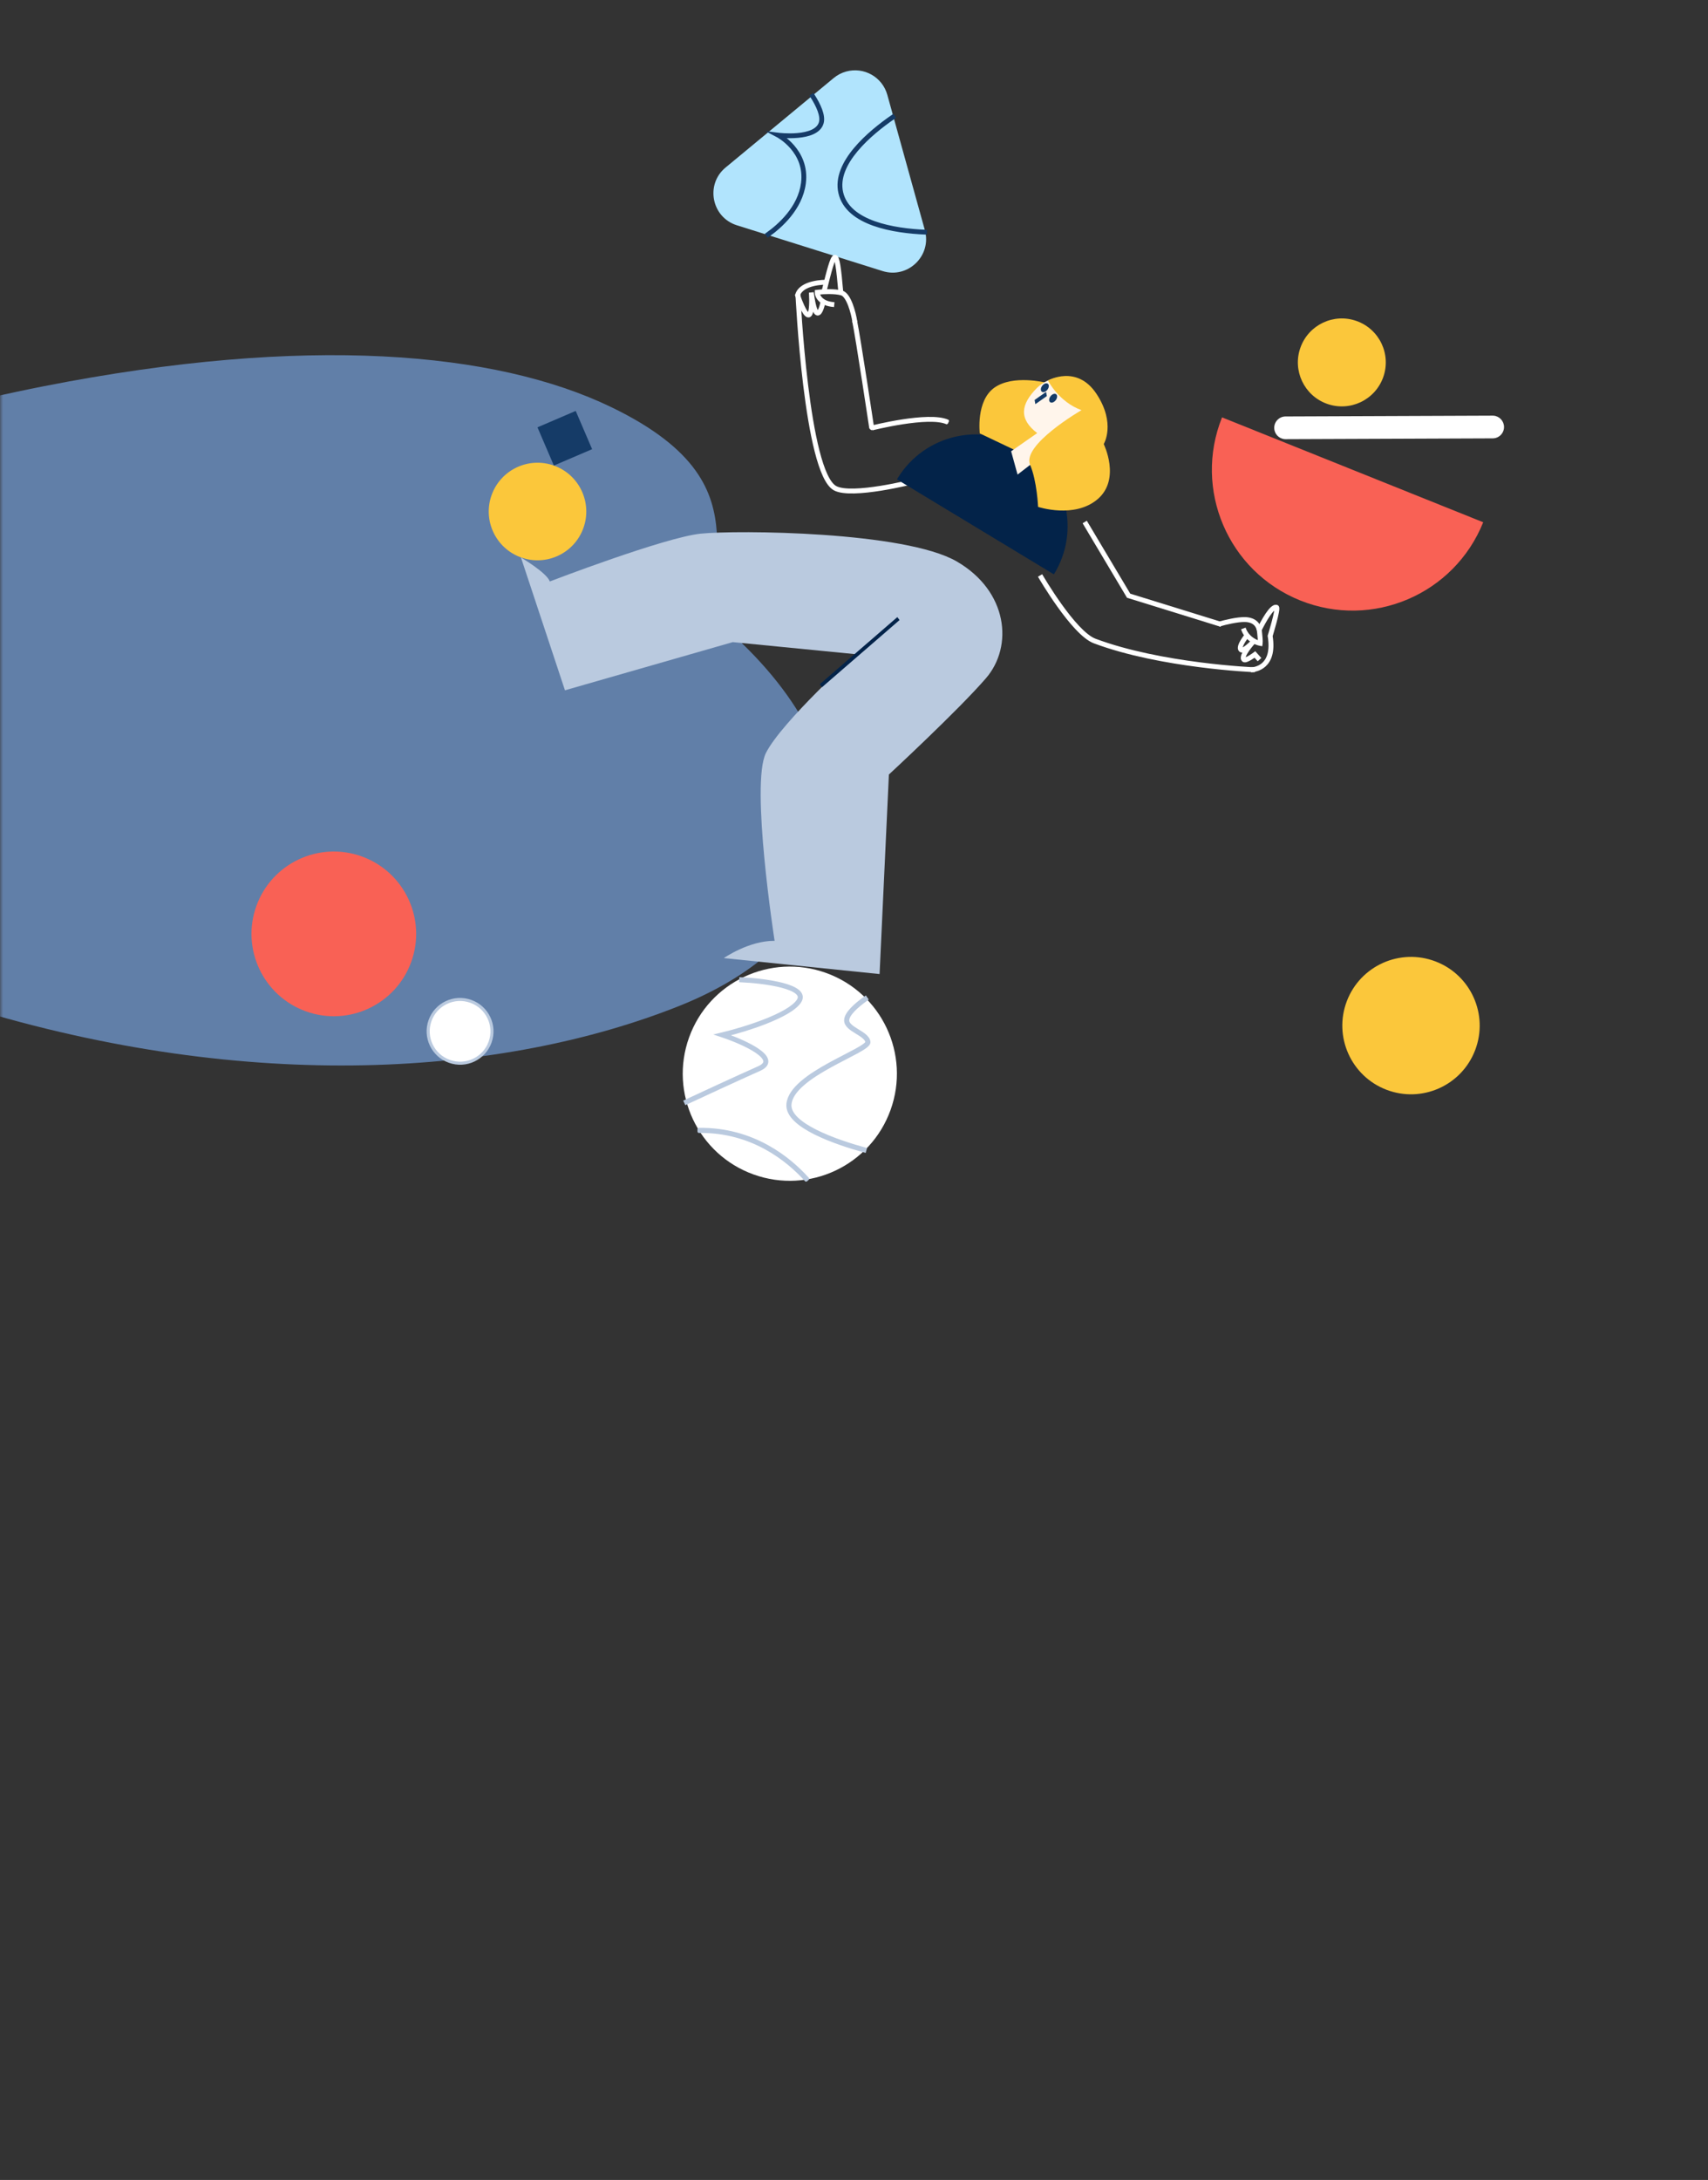 <svg width="279" height="356" viewBox="0 0 279 356" fill="none" xmlns="http://www.w3.org/2000/svg">
<rect x="0" y="0" width="279" height="356" fill="#333333" stroke="none"/>
<mask id="mask0_4977_13931" style="mask-type:alpha" maskUnits="userSpaceOnUse" x="0" y="0" width="279" height="356">
<rect width="279" height="356" rx="16" fill="#BACADF"/>
</mask>
<g mask="url(#mask0_4977_13931)">
<path d="M99.828 66.477C128.096 80.121 110.456 94.645 121.246 105.092C143.974 127.093 140.388 152.578 110.871 164.308C82.397 175.627 41.032 178.682 -5.245 164.463C-49.67 150.813 -64.216 128.4 -62.922 110.72C-61.309 88.66 -40.673 72.474 7.21 63.062C50.028 54.647 80.958 57.37 99.828 66.477Z" fill="#617FA8"/>
</g>
<path d="M123.098 191.797C114.009 188.528 109.291 178.51 112.56 169.421C115.829 160.333 125.847 155.615 134.936 158.884C144.024 162.153 148.742 172.171 145.473 181.259C142.205 190.348 132.187 195.066 123.098 191.797Z" fill="white"/>
<path fill-rule="evenodd" clip-rule="evenodd" d="M138.434 165.69C138.257 165.997 138.145 166.305 138.138 166.605C138.125 167.044 138.363 167.406 138.685 167.711C139.008 168.016 139.439 168.288 139.861 168.549C139.894 168.569 139.926 168.589 139.959 168.609C140.353 168.852 140.734 169.086 141.035 169.338C141.363 169.612 141.566 169.882 141.605 170.172C141.608 170.195 141.601 170.248 141.529 170.342C141.46 170.432 141.346 170.538 141.187 170.66C140.869 170.903 140.397 171.185 139.815 171.504C139.289 171.792 138.68 172.107 138.02 172.448C137.95 172.484 137.879 172.521 137.808 172.558C137.068 172.941 136.272 173.354 135.471 173.795C133.871 174.676 132.242 175.67 130.985 176.753C129.733 177.831 128.82 179.024 128.708 180.307L128.708 180.307C128.627 181.244 129.111 182.111 129.911 182.89C130.711 183.671 131.849 184.387 133.132 185.03C135.7 186.315 138.888 187.325 141.232 187.973L141.32 187.653C138.983 187.007 135.82 186.004 133.281 184.733C132.011 184.097 130.908 183.399 130.142 182.653C129.376 181.905 128.97 181.131 129.039 180.336C129.139 179.187 129.966 178.069 131.202 177.004C132.432 175.945 134.036 174.964 135.631 174.086C136.428 173.647 137.22 173.235 137.96 172.853C138.032 172.816 138.103 172.779 138.173 172.743C138.832 172.402 139.445 172.085 139.974 171.795C140.559 171.475 141.049 171.183 141.388 170.924C141.558 170.795 141.697 170.668 141.793 170.544C141.886 170.423 141.955 170.28 141.934 170.127C141.878 169.712 141.595 169.373 141.248 169.083C140.927 168.815 140.526 168.568 140.137 168.329C140.103 168.308 140.069 168.287 140.036 168.266C139.609 168.003 139.207 167.747 138.914 167.47C138.621 167.192 138.461 166.917 138.47 166.615L138.47 166.613C138.476 166.389 138.56 166.135 138.722 165.857C138.882 165.579 139.114 165.286 139.4 164.984C139.972 164.381 140.747 163.758 141.565 163.176L141.372 162.905C140.547 163.493 139.752 164.13 139.159 164.756C138.862 165.069 138.612 165.383 138.434 165.69Z" fill="#BACADF" stroke="#BACADF" stroke-width="0.5" stroke-miterlimit="10"/>
<path fill-rule="evenodd" clip-rule="evenodd" d="M127.748 161.067C125.668 160.517 122.906 160.242 120.994 160.159L121.008 159.839C122.93 159.923 125.718 160.199 127.83 160.757C128.881 161.035 129.788 161.389 130.333 161.84C130.607 162.068 130.803 162.331 130.866 162.634C130.93 162.942 130.852 163.262 130.634 163.588C130.213 164.219 129.424 164.826 128.445 165.392C127.462 165.961 126.269 166.499 125.021 166.987C122.765 167.868 120.315 168.589 118.569 169.029C120.257 169.623 122.368 170.516 123.754 171.458C124.137 171.719 124.47 171.988 124.724 172.258C124.977 172.527 125.161 172.808 125.23 173.095C125.301 173.391 125.248 173.683 125.049 173.951C124.855 174.212 124.528 174.444 124.066 174.649C120.467 176.249 114.569 178.981 112.069 180.148L111.933 179.858C114.433 178.691 120.335 175.958 123.936 174.357C124.374 174.162 124.644 173.959 124.792 173.76C124.935 173.568 124.968 173.374 124.919 173.17C124.868 172.959 124.725 172.726 124.491 172.477C124.258 172.23 123.946 171.976 123.574 171.723C122.08 170.706 119.697 169.737 117.95 169.155L117.418 168.978L117.964 168.847C119.708 168.431 122.426 167.657 124.905 166.689C126.145 166.205 127.321 165.673 128.285 165.115C129.253 164.555 129.989 163.979 130.368 163.41C130.551 163.137 130.595 162.903 130.553 162.699C130.51 162.492 130.371 162.287 130.129 162.087C129.641 161.683 128.792 161.343 127.748 161.067Z" fill="#BACADF" stroke="#BACADF" stroke-width="0.5"/>
<path fill-rule="evenodd" clip-rule="evenodd" d="M114.184 184.767C122.949 184.645 128.79 189.512 131.673 192.718L131.92 192.496C129.005 189.255 123.079 184.311 114.179 184.435L114.184 184.767Z" fill="#BACADF" stroke="#BACADF" stroke-width="0.5" stroke-linejoin="round"/>
<path d="M136.191 12.736L118.521 27.358C115.18 30.12 116.23 35.49 120.369 36.79L144.166 44.265C148.304 45.566 152.231 41.762 151.075 37.585L144.941 15.484C144.13 12.575 141.114 10.874 138.205 11.685C137.468 11.891 136.781 12.248 136.191 12.736Z" fill="#B1E4FD"/>
<path fill-rule="evenodd" clip-rule="evenodd" d="M130.584 48.05C130.584 48.05 130.584 48.05 130.335 48.062C130.086 48.073 130.086 48.074 130.087 48.074L130.091 48.157C130.093 48.213 130.097 48.295 130.103 48.402C130.114 48.616 130.131 48.93 130.155 49.33C130.201 50.131 130.273 51.277 130.374 52.661C130.576 55.428 130.894 59.146 131.359 62.947C131.824 66.745 132.436 70.633 133.228 73.738C133.624 75.29 134.067 76.655 134.562 77.718C135.053 78.77 135.615 79.571 136.275 79.936C136.651 80.145 137.141 80.275 137.692 80.35C138.246 80.425 138.878 80.447 139.553 80.431C140.901 80.4 142.437 80.215 143.88 79.985C145.325 79.754 146.684 79.476 147.681 79.256C148.18 79.147 148.588 79.051 148.872 78.983C149.015 78.949 149.126 78.921 149.201 78.903C149.239 78.893 149.268 78.886 149.287 78.881L149.31 78.876L149.315 78.874L149.317 78.874L149.317 78.874C149.317 78.874 149.317 78.874 149.256 78.632C149.194 78.391 149.194 78.391 149.194 78.391L149.194 78.391L149.193 78.391L149.166 78.398C149.147 78.403 149.119 78.41 149.081 78.419C149.007 78.438 148.897 78.465 148.756 78.498C148.475 78.566 148.069 78.661 147.574 78.77C146.582 78.989 145.234 79.264 143.802 79.493C142.368 79.722 140.858 79.902 139.541 79.933C138.883 79.949 138.278 79.927 137.759 79.856C137.237 79.785 136.816 79.667 136.516 79.5L136.516 79.5C136.002 79.216 135.496 78.541 135.014 77.507C134.537 76.484 134.103 75.153 133.711 73.615C132.927 70.541 132.317 66.677 131.853 62.886C131.39 59.097 131.072 55.387 130.871 52.625C130.77 51.244 130.698 50.1 130.652 49.301C130.629 48.902 130.612 48.589 130.6 48.376C130.595 48.269 130.591 48.188 130.588 48.133L130.584 48.051L130.584 48.05Z" fill="white" stroke="white" stroke-width="0.3" stroke-linejoin="bevel"/>
<path fill-rule="evenodd" clip-rule="evenodd" d="M142.144 69.934C142.144 69.934 142.144 69.934 142.39 69.897C142.451 70.139 142.451 70.139 142.451 70.139L142.458 70.137L142.477 70.132C142.495 70.128 142.521 70.121 142.555 70.113C142.624 70.096 142.725 70.071 142.855 70.04C143.116 69.978 143.492 69.891 143.952 69.791C144.873 69.59 146.132 69.338 147.485 69.13C148.839 68.921 150.281 68.757 151.569 68.733C152.868 68.708 153.973 68.826 154.677 69.153L154.887 68.701C154.073 68.323 152.869 68.21 151.56 68.235C150.24 68.26 148.774 68.427 147.409 68.637C146.043 68.848 144.774 69.102 143.846 69.304C143.382 69.405 143.003 69.493 142.74 69.555C142.687 69.568 142.639 69.58 142.596 69.59C142.581 69.492 142.562 69.369 142.54 69.222C142.479 68.814 142.39 68.229 142.282 67.517C142.066 66.094 141.772 64.168 141.46 62.155C140.836 58.134 140.138 53.754 139.847 52.361L139.359 52.464C139.647 53.84 140.343 58.202 140.968 62.231C141.28 64.243 141.574 66.169 141.79 67.592C141.898 68.303 141.986 68.889 142.048 69.297C142.078 69.501 142.102 69.66 142.119 69.768L142.144 69.933L142.144 69.934ZM142.39 69.897L142.451 70.139L142.144 69.934L142.39 69.897Z" fill="white"/>
<path d="M142.39 69.897C142.144 69.934 142.144 69.934 142.144 69.934L142.144 69.933L142.119 69.768C142.102 69.66 142.078 69.501 142.048 69.297C141.986 68.889 141.898 68.303 141.79 67.592C141.574 66.169 141.28 64.243 140.968 62.231C140.343 58.202 139.647 53.84 139.359 52.464L139.847 52.361C140.138 53.754 140.836 58.134 141.46 62.155C141.772 64.168 142.066 66.094 142.282 67.517C142.39 68.229 142.479 68.814 142.54 69.222C142.562 69.369 142.581 69.492 142.596 69.59C142.639 69.58 142.687 69.568 142.74 69.555C143.003 69.493 143.382 69.405 143.846 69.304C144.774 69.102 146.043 68.848 147.409 68.637C148.774 68.427 150.24 68.26 151.56 68.235C152.869 68.21 154.073 68.323 154.887 68.701L154.677 69.153C153.973 68.826 152.868 68.708 151.569 68.733C150.281 68.757 148.839 68.921 147.485 69.13C146.132 69.338 144.873 69.59 143.952 69.791C143.492 69.891 143.116 69.978 142.855 70.04C142.725 70.071 142.624 70.096 142.555 70.113C142.521 70.121 142.495 70.128 142.477 70.132L142.458 70.137L142.451 70.139M142.39 69.897C142.451 70.139 142.451 70.139 142.451 70.139M142.39 69.897L142.451 70.139M142.39 69.897L142.144 69.934L142.451 70.139" stroke="white" stroke-width="0.3" stroke-linejoin="bevel"/>
<path d="M85.106 91.029C80.967 89.54 78.818 84.977 80.307 80.837C81.796 76.698 86.359 74.549 90.498 76.037C94.638 77.526 96.787 82.089 95.298 86.229C93.809 90.369 89.246 92.518 85.106 91.029Z" fill="#FBC73B"/>
<path d="M73.412 173.325C76.117 174.292 79.094 172.883 80.061 170.178C81.029 167.474 79.619 164.497 76.914 163.529L76.894 163.522C74.19 162.555 71.213 163.964 70.245 166.669C69.278 169.373 70.688 172.35 73.392 173.318L73.412 173.325Z" fill="white"/>
<path d="M76.83 163.762L76.811 163.755C74.236 162.835 71.401 164.175 70.48 166.75C69.559 169.325 70.9 172.161 73.476 173.082L73.495 173.089C76.07 174.009 78.904 172.668 79.825 170.093C80.745 167.519 79.404 164.683 76.83 163.762ZM76.998 163.294C79.832 164.308 81.309 167.427 80.295 170.261C79.281 173.095 76.162 174.572 73.328 173.558L73.308 173.551C70.473 172.538 68.996 169.419 70.008 166.584C71.021 163.75 74.141 162.273 76.977 163.286L76.998 163.294Z" fill="#BACADF"/>
<path d="M226.479 177.964C220.692 175.751 217.795 169.266 220.008 163.479C222.221 157.692 228.706 154.795 234.493 157.008C240.28 159.221 243.177 165.706 240.964 171.493C238.751 177.28 232.266 180.177 226.479 177.964Z" fill="#FBC73B"/>
<path d="M49.978 165.162C42.989 162.649 39.362 154.946 41.875 147.957C44.389 140.968 52.092 137.34 59.081 139.854C66.069 142.368 69.697 150.071 67.184 157.059C64.67 164.048 56.967 167.676 49.978 165.162Z" fill="#F96155"/>
<path d="M216.755 65.941C213.024 64.599 211.087 60.486 212.429 56.754C213.771 53.023 217.884 51.086 221.616 52.428C225.347 53.77 227.284 57.883 225.942 61.615C224.6 65.346 220.487 67.283 216.755 65.941Z" fill="#FBC73B"/>
<path fill-rule="evenodd" clip-rule="evenodd" d="M134.058 17.944C133.772 17.16 133.314 16.323 132.797 15.515L132.555 15.67C133.067 16.469 133.512 17.286 133.789 18.043C134.066 18.802 134.166 19.48 134.015 20.013C133.829 20.662 133.329 21.114 132.654 21.425C131.977 21.736 131.141 21.898 130.318 21.974C129.497 22.049 128.7 22.038 128.107 22.008C127.811 21.992 127.566 21.973 127.395 21.956C127.31 21.948 127.244 21.941 127.199 21.936C127.176 21.934 127.159 21.932 127.147 21.93L127.135 21.929L127.131 21.928L127.131 21.928L127.131 21.928C127.131 21.928 127.131 21.928 127.13 21.93L127.131 21.928L126.346 21.828L127.045 22.197L127.045 22.197L127.045 22.197L127.046 22.198L127.048 22.199C127.05 22.2 127.053 22.201 127.057 22.204C127.066 22.208 127.079 22.215 127.096 22.225C127.129 22.244 127.179 22.273 127.243 22.312C127.371 22.391 127.553 22.509 127.77 22.667C128.205 22.984 128.777 23.461 129.327 24.101C130.427 25.381 131.437 27.307 131.095 29.915L131.095 29.915C130.571 33.929 127.289 36.826 125.287 38.239L125.452 38.473C127.466 37.053 130.839 34.093 131.38 29.953C131.734 27.242 130.682 25.237 129.545 23.914C128.977 23.253 128.387 22.762 127.939 22.435C127.856 22.375 127.778 22.32 127.705 22.27C127.821 22.279 127.951 22.287 128.092 22.294C128.694 22.325 129.506 22.337 130.344 22.26C131.182 22.183 132.055 22.016 132.774 21.685C133.494 21.354 134.074 20.85 134.291 20.091L134.291 20.091C134.467 19.472 134.343 18.724 134.058 17.944Z" fill="#153B67" stroke="#153B67" stroke-width="0.5" stroke-miterlimit="10"/>
<path fill-rule="evenodd" clip-rule="evenodd" d="M139.896 24.532C141.69 22.382 144.101 20.499 146.021 19.179L145.859 18.943C143.93 20.269 141.494 22.169 139.675 24.348C137.861 26.522 136.635 29.005 137.196 31.486C137.783 34.087 140.03 35.672 142.725 36.634C145.424 37.596 148.612 37.948 151.156 38.058L151.169 37.771C148.635 37.662 145.48 37.312 142.821 36.364C140.158 35.414 138.03 33.879 137.476 31.423L137.476 31.423C136.945 29.076 138.098 26.686 139.896 24.532Z" fill="#153B67" stroke="#153B67" stroke-width="0.5" stroke-miterlimit="10"/>
<path d="M199.619 68.159C194.89 79.939 200.605 93.324 212.385 98.055C224.166 102.784 237.551 97.069 242.281 85.287L199.619 68.159Z" fill="#F96155"/>
<path d="M172.152 93.797C176.503 86.757 174.323 77.524 167.284 73.175C160.246 68.826 151.011 71.004 146.662 78.043C146.612 78.125 146.563 78.206 146.514 78.289L172.152 93.797Z" fill="#032349"/>
<path d="M170.772 62.479C170.772 62.479 165.507 61.147 162.447 63.296C159.387 65.445 160.046 70.776 160.046 70.776L171.077 76.023L170.772 62.479Z" fill="#FBC73B"/>
<path d="M166.217 77.502L173.675 71.751C173.675 71.751 176.777 73.064 178.083 71.269C179.389 69.473 177.238 68.404 177.238 68.404C177.238 68.404 178.824 65.706 176.957 63.122C175.09 60.538 171.169 61.553 169.381 63.357C166.739 66.022 166.378 68.401 169.427 70.726L165.166 73.694" fill="#FFF5EB"/>
<path fill-rule="evenodd" clip-rule="evenodd" d="M169.124 66L171 64.683L170.876 64L169 65.317L169.124 66Z" fill="#153B67"/>
<path d="M168.269 75.919C166.863 72.641 176.661 66.98 176.661 66.98C172.946 65.644 171.183 62.136 171.183 62.136C171.183 62.136 175.902 59.461 179.111 64.321C182.321 69.18 180.294 72.522 180.294 72.522C180.294 72.522 183.106 78.228 179.324 81.493C175.541 84.759 169.57 82.779 169.57 82.779C169.57 82.779 169.386 78.523 168.269 75.919Z" fill="#FBC73B"/>
<path d="M170.178 63.962C169.944 63.782 169.976 63.348 170.249 62.992C170.522 62.636 170.933 62.492 171.167 62.671C171.401 62.851 171.369 63.285 171.096 63.641C170.823 63.998 170.412 64.141 170.178 63.962Z" fill="#153B67"/>
<path d="M171.534 65.675C171.3 65.496 171.332 65.062 171.606 64.705C171.879 64.349 172.29 64.206 172.523 64.385C172.757 64.564 172.726 64.998 172.452 65.355C172.179 65.711 171.768 65.854 171.534 65.675Z" fill="#153B67"/>
<path d="M94.042 67.106L96.72 73.352L90.474 76.029L87.796 69.784L94.042 67.106Z" fill="#153B67"/>
<path d="M143.678 159.069L118.236 156.461C118.236 156.461 122.324 153.605 126.531 153.642C126.531 153.642 122.55 128.038 125.118 122.954C127.685 117.87 139.882 106.844 139.882 106.844L119.7 104.861L92.285 112.728L85.099 91.045C85.099 91.045 89.282 93.498 89.813 94.956C89.813 94.956 108.546 87.756 114.463 87.149C120.38 86.543 147.81 86.763 156.3 91.697C164.636 96.542 165.57 105.531 161.05 110.765C156.53 115.999 145.2 126.485 145.2 126.485L143.678 159.069Z" fill="#BACADF"/>
<path fill-rule="evenodd" clip-rule="evenodd" d="M134.276 112.222L146.942 101.258L146.576 100.778L133.91 111.742L134.276 112.222Z" fill="#032349"/>
<path d="M209.837 71.713C209.889 71.718 209.943 71.722 209.996 71.719L243.833 71.586C244.857 71.582 245.685 70.75 245.681 69.725C245.678 68.762 244.937 67.961 243.978 67.883C243.925 67.879 243.871 67.875 243.818 67.877L209.982 68.01C208.958 68.019 208.134 68.856 208.143 69.882C208.152 70.837 208.884 71.63 209.837 71.713Z" fill="white"/>
<path fill-rule="evenodd" clip-rule="evenodd" d="M177.051 85.504L184.195 97.491L199.293 102.171L199.44 101.695L184.525 97.072L177.479 85.249L177.051 85.504Z" fill="white" stroke="white" stroke-width="0.3" stroke-miterlimit="10"/>
<path fill-rule="evenodd" clip-rule="evenodd" d="M175.789 102.652C176.785 103.709 177.806 104.57 178.732 104.917C184.169 106.954 190.7 108.128 195.863 108.794C198.446 109.127 200.69 109.334 202.289 109.457C203.089 109.518 203.727 109.559 204.166 109.584C204.385 109.597 204.554 109.605 204.669 109.611C204.726 109.614 204.77 109.616 204.8 109.617L204.833 109.619L204.844 109.619C204.844 109.619 204.844 109.619 204.855 109.37C204.865 109.122 204.865 109.122 204.865 109.122L204.855 109.121L204.822 109.12C204.793 109.118 204.75 109.116 204.694 109.114C204.58 109.108 204.412 109.099 204.194 109.087C203.758 109.062 203.123 109.021 202.327 108.96C200.735 108.838 198.5 108.632 195.926 108.3C190.777 107.636 184.29 106.467 178.907 104.45C178.095 104.146 177.14 103.359 176.151 102.31C175.17 101.269 174.179 99.997 173.294 98.76C172.409 97.525 171.631 96.329 171.075 95.442C170.797 94.999 170.575 94.633 170.422 94.378C170.345 94.25 170.286 94.151 170.246 94.083C170.226 94.049 170.211 94.023 170.201 94.006L170.19 93.986L170.186 93.98L170.186 93.98C170.186 93.98 170.186 93.98 169.97 94.105C169.755 94.23 169.755 94.23 169.755 94.23L169.759 94.237L169.771 94.257C169.781 94.275 169.797 94.301 169.817 94.336C169.858 94.404 169.917 94.505 169.995 94.634C170.149 94.891 170.373 95.26 170.653 95.707C171.213 96.6 171.996 97.804 172.889 99.05C173.781 100.296 174.786 101.587 175.789 102.652Z" fill="white"/>
<path d="M178.907 104.45C184.29 106.467 190.777 107.636 195.926 108.3C198.5 108.632 200.735 108.838 202.327 108.96C203.123 109.021 203.758 109.062 204.194 109.087C204.412 109.099 204.58 109.108 204.694 109.114C204.75 109.116 204.793 109.118 204.822 109.12L204.855 109.121L204.865 109.122C204.865 109.122 204.865 109.122 204.855 109.37C204.844 109.619 204.844 109.619 204.844 109.619L204.833 109.619L204.8 109.617C204.77 109.616 204.726 109.614 204.669 109.611C204.554 109.605 204.385 109.597 204.166 109.584C203.727 109.559 203.089 109.518 202.289 109.457C200.69 109.334 198.446 109.127 195.863 108.794C190.7 108.128 184.169 106.954 178.732 104.917C177.806 104.57 176.785 103.709 175.789 102.652C174.786 101.587 173.781 100.296 172.889 99.05C171.996 97.804 171.213 96.6 170.653 95.707C170.373 95.26 170.149 94.891 169.995 94.634C169.917 94.505 169.858 94.404 169.817 94.336C169.797 94.301 169.781 94.275 169.771 94.257L169.759 94.237L169.755 94.23C169.755 94.23 169.755 94.23 169.97 94.105C170.186 93.98 170.186 93.98 170.186 93.98L170.186 93.98L170.19 93.986L170.201 94.006C170.211 94.023 170.226 94.049 170.246 94.083C170.286 94.151 170.345 94.25 170.422 94.378C170.575 94.633 170.797 94.999 171.075 95.442C171.631 96.329 172.409 97.525 173.294 98.76C174.179 99.997 175.17 101.269 176.151 102.31C177.14 103.359 178.095 104.146 178.907 104.45ZM178.907 104.45L178.819 104.684" stroke="white" stroke-width="0.3" stroke-miterlimit="10"/>
<path fill-rule="evenodd" clip-rule="evenodd" d="M134.822 46.342C134.822 46.342 134.822 46.342 134.824 46.093C134.826 45.844 134.826 45.844 134.826 45.844L134.825 45.844L134.822 45.844L134.812 45.844C134.804 45.844 134.792 45.844 134.777 45.844C134.747 45.844 134.703 45.845 134.647 45.847C134.535 45.85 134.376 45.858 134.183 45.873C133.798 45.905 133.276 45.969 132.731 46.102C131.669 46.362 130.404 46.914 130.05 48.118L130.528 48.258C130.798 47.338 131.8 46.843 132.849 46.586C133.361 46.461 133.855 46.4 134.223 46.37C134.407 46.355 134.558 46.348 134.662 46.345C134.715 46.343 134.755 46.343 134.783 46.342C134.796 46.342 134.806 46.342 134.813 46.342L134.82 46.342L134.822 46.342L134.822 46.342C134.822 46.342 134.822 46.342 134.822 46.342Z" fill="white"/>
<path d="M134.822 46.342C134.822 46.342 134.822 46.342 134.824 46.093C134.826 45.844 134.826 45.844 134.826 45.844L134.825 45.844L134.822 45.844L134.812 45.844C134.804 45.844 134.792 45.844 134.777 45.844C134.747 45.844 134.703 45.845 134.647 45.847C134.535 45.85 134.376 45.858 134.183 45.873C133.798 45.905 133.276 45.969 132.731 46.102C131.669 46.362 130.404 46.914 130.05 48.118L130.528 48.258C130.798 47.338 131.8 46.843 132.849 46.586C133.361 46.461 133.855 46.4 134.223 46.37C134.407 46.355 134.558 46.348 134.662 46.345C134.715 46.343 134.755 46.343 134.783 46.342C134.796 46.342 134.806 46.342 134.813 46.342L134.82 46.342L134.822 46.342L134.822 46.342ZM134.822 46.342C134.822 46.342 134.822 46.342 134.822 46.342Z" stroke="white" stroke-width="0.3" stroke-linejoin="bevel"/>
<path fill-rule="evenodd" clip-rule="evenodd" d="M138.687 49.877C139.04 50.804 139.28 51.862 139.385 52.534L139.877 52.458C139.768 51.759 139.521 50.666 139.153 49.699C138.969 49.216 138.751 48.755 138.499 48.388C138.252 48.027 137.948 47.722 137.579 47.612C136.97 47.431 136.151 47.375 135.393 47.375C134.63 47.375 133.903 47.431 133.464 47.483L133.247 47.509L133.245 47.728C133.238 48.461 133.874 49.776 136.102 49.983L136.148 49.487C134.421 49.327 133.882 48.468 133.768 47.951C134.192 47.91 134.78 47.873 135.393 47.873C136.141 47.873 136.899 47.929 137.437 48.09C137.642 48.151 137.864 48.341 138.089 48.669C138.309 48.991 138.511 49.412 138.687 49.877Z" fill="white" stroke="white" stroke-width="0.3"/>
<path fill-rule="evenodd" clip-rule="evenodd" d="M207.239 103.78C207.239 103.78 207.239 103.78 207.477 103.854L207.239 103.78L207.222 103.836L207.231 103.894C207.648 106.432 207.011 107.706 206.287 108.359C205.566 109.01 204.702 109.103 204.456 109.13C204.449 109.131 204.443 109.131 204.437 109.132L204.492 109.627C204.499 109.626 204.506 109.625 204.515 109.625C204.777 109.596 205.778 109.489 206.62 108.729C207.5 107.935 208.149 106.486 207.732 103.871C207.742 103.838 207.757 103.79 207.775 103.73C207.813 103.605 207.866 103.427 207.93 103.212C208.056 102.782 208.221 102.208 208.375 101.629C208.529 101.051 208.673 100.463 208.755 100.008C208.797 99.783 208.825 99.58 208.829 99.424C208.831 99.347 208.828 99.267 208.812 99.195C208.799 99.14 208.756 98.998 208.606 98.944C208.434 98.882 208.262 98.91 208.112 98.975C207.964 99.038 207.821 99.143 207.685 99.267C207.414 99.515 207.132 99.878 206.862 100.278C206.32 101.083 205.79 102.091 205.448 102.78L205.894 103.001C206.234 102.317 206.752 101.333 207.275 100.557C207.538 100.167 207.794 99.842 208.021 99.634C208.135 99.53 208.232 99.465 208.308 99.432C208.316 99.429 208.324 99.426 208.331 99.423C208.326 99.54 208.304 99.709 208.265 99.919C208.186 100.353 208.046 100.926 207.894 101.501C207.741 102.074 207.578 102.644 207.452 103.071C207.389 103.285 207.336 103.462 207.298 103.586C207.279 103.648 207.264 103.697 207.254 103.73L207.243 103.768L207.239 103.78ZM208.327 99.309C208.325 99.303 208.325 99.304 208.327 99.31C208.327 99.31 208.327 99.309 208.327 99.309Z" fill="white"/>
<path d="M207.239 103.78C207.239 103.78 207.239 103.78 207.477 103.854L207.239 103.78ZM207.239 103.78L207.222 103.836L207.231 103.894C207.648 106.432 207.011 107.706 206.287 108.359C205.566 109.01 204.702 109.103 204.456 109.13C204.449 109.131 204.443 109.131 204.437 109.132L204.492 109.627C204.499 109.626 204.506 109.625 204.515 109.625C204.777 109.596 205.778 109.489 206.62 108.729C207.5 107.935 208.149 106.486 207.732 103.871C207.742 103.838 207.757 103.79 207.775 103.73C207.813 103.605 207.866 103.427 207.93 103.212C208.056 102.782 208.221 102.208 208.375 101.629C208.529 101.051 208.673 100.463 208.755 100.008C208.797 99.783 208.825 99.58 208.829 99.424C208.831 99.347 208.828 99.267 208.812 99.195C208.799 99.14 208.756 98.998 208.606 98.944C208.434 98.882 208.262 98.91 208.112 98.975C207.964 99.038 207.821 99.143 207.685 99.267C207.414 99.515 207.132 99.878 206.862 100.278C206.32 101.083 205.79 102.091 205.448 102.78L205.894 103.001C206.234 102.317 206.752 101.333 207.275 100.557C207.538 100.167 207.794 99.842 208.021 99.634C208.135 99.53 208.232 99.465 208.308 99.432C208.316 99.429 208.324 99.426 208.331 99.423C208.326 99.54 208.304 99.709 208.265 99.919C208.186 100.353 208.046 100.926 207.894 101.501C207.741 102.074 207.578 102.644 207.452 103.071C207.389 103.285 207.336 103.462 207.298 103.586C207.279 103.648 207.264 103.697 207.254 103.73L207.243 103.768L207.239 103.78ZM208.327 99.309C208.325 99.303 208.325 99.304 208.327 99.31C208.327 99.31 208.327 99.309 208.327 99.309Z" stroke="white" stroke-width="0.3" stroke-miterlimit="10"/>
<path fill-rule="evenodd" clip-rule="evenodd" d="M202.424 105.376C202.338 105.643 202.288 105.985 202.494 106.237L202.494 106.237C202.605 106.373 202.759 106.416 202.901 106.41C203.017 106.405 203.133 106.368 203.241 106.32C203.114 106.53 203.004 106.741 202.93 106.938C202.867 107.105 202.823 107.281 202.828 107.447C202.833 107.62 202.894 107.795 203.048 107.92C203.16 108.011 203.294 108.02 203.392 108.013C203.495 108.005 203.602 107.974 203.704 107.937C203.907 107.862 204.136 107.739 204.344 107.615C204.554 107.49 204.753 107.357 204.898 107.256C204.918 107.242 204.937 107.229 204.955 107.217L205.456 107.776L205.827 107.444L205.024 106.548L204.842 106.684L204.841 106.685L204.838 106.687L204.827 106.696C204.816 106.703 204.801 106.714 204.781 106.729C204.741 106.758 204.684 106.799 204.614 106.847C204.474 106.944 204.286 107.07 204.089 107.188C203.89 107.307 203.692 107.411 203.532 107.47C203.451 107.5 203.391 107.513 203.353 107.516C203.351 107.516 203.349 107.517 203.347 107.517C203.336 107.501 203.327 107.476 203.326 107.432C203.324 107.358 203.344 107.252 203.396 107.113C203.5 106.836 203.703 106.5 203.939 106.165C204.172 105.833 204.428 105.517 204.626 105.283C204.724 105.166 204.808 105.07 204.867 105.003C204.897 104.97 204.92 104.944 204.936 104.927C204.944 104.918 204.95 104.911 204.954 104.907L204.959 104.901L204.96 104.901L204.96 104.901C204.96 104.901 204.96 104.901 204.908 104.853L204.648 104.613C204.594 104.563 204.594 104.563 204.594 104.563L204.594 104.563L204.594 104.563L204.593 104.564L204.593 104.564L204.59 104.567C204.587 104.571 204.582 104.576 204.576 104.582C204.564 104.595 204.546 104.614 204.523 104.638C204.478 104.685 204.411 104.754 204.33 104.834C204.168 104.996 203.95 105.204 203.72 105.397C203.488 105.593 203.258 105.76 203.073 105.849C202.978 105.895 202.915 105.911 202.88 105.912C202.877 105.912 202.875 105.912 202.873 105.912C202.844 105.866 202.825 105.755 202.898 105.528C202.971 105.3 203.112 105.033 203.277 104.769C203.44 104.509 203.619 104.264 203.757 104.083C203.826 103.993 203.885 103.92 203.926 103.869C203.947 103.844 203.963 103.824 203.974 103.811C203.979 103.805 203.983 103.8 203.986 103.797L203.989 103.793L203.99 103.792L203.99 103.792C203.99 103.792 203.99 103.792 203.8 103.631C203.61 103.47 203.61 103.47 203.61 103.47L203.61 103.47L203.609 103.471L203.605 103.476C203.602 103.48 203.597 103.485 203.591 103.493C203.579 103.507 203.562 103.528 203.54 103.555C203.496 103.609 203.434 103.686 203.362 103.78C203.218 103.968 203.029 104.226 202.855 104.505C202.682 104.781 202.515 105.09 202.424 105.376ZM203.363 107.534C203.363 107.534 203.363 107.534 203.363 107.534V107.534Z" fill="white"/>
<path d="M203.33 107.517C203.329 107.516 203.329 107.516 203.329 107.516M202.494 106.237C202.288 105.985 202.338 105.643 202.424 105.376C202.515 105.09 202.682 104.781 202.855 104.505C203.029 104.226 203.218 103.968 203.362 103.78C203.434 103.686 203.496 103.609 203.54 103.555C203.562 103.528 203.579 103.507 203.591 103.493C203.597 103.485 203.602 103.48 203.605 103.476L203.609 103.471L203.61 103.47L203.61 103.47C203.61 103.47 203.61 103.47 203.8 103.631C203.99 103.792 203.99 103.792 203.99 103.792L203.99 103.792L203.989 103.793L203.986 103.797C203.983 103.8 203.979 103.805 203.974 103.811C203.963 103.824 203.947 103.844 203.926 103.869C203.885 103.92 203.826 103.993 203.757 104.083C203.619 104.264 203.44 104.509 203.277 104.769C203.112 105.033 202.971 105.3 202.898 105.528C202.825 105.755 202.844 105.866 202.873 105.912C202.875 105.912 202.877 105.912 202.88 105.912C202.915 105.911 202.978 105.895 203.073 105.849C203.258 105.76 203.488 105.593 203.72 105.397C203.95 105.204 204.168 104.996 204.33 104.834C204.411 104.754 204.478 104.685 204.523 104.638C204.546 104.614 204.564 104.595 204.576 104.582C204.582 104.576 204.587 104.571 204.59 104.567L204.593 104.564L204.593 104.564L204.594 104.563L204.594 104.563L204.594 104.563C204.594 104.563 204.594 104.563 204.648 104.613L204.908 104.853C204.96 104.901 204.96 104.901 204.96 104.901L204.96 104.901L204.959 104.901L204.954 104.907C204.95 104.911 204.944 104.918 204.936 104.927C204.92 104.944 204.897 104.97 204.867 105.003C204.808 105.07 204.724 105.166 204.626 105.283C204.428 105.517 204.172 105.833 203.939 106.165C203.703 106.5 203.5 106.836 203.396 107.113C203.344 107.252 203.324 107.358 203.326 107.432C203.327 107.476 203.336 107.501 203.347 107.517C203.349 107.517 203.351 107.516 203.353 107.516C203.391 107.513 203.451 107.5 203.532 107.47C203.692 107.411 203.89 107.307 204.089 107.188C204.286 107.07 204.474 106.944 204.614 106.847C204.684 106.799 204.741 106.758 204.781 106.729C204.801 106.714 204.816 106.703 204.827 106.696L204.838 106.687L204.841 106.685L204.842 106.684L205.024 106.548L205.827 107.444L205.456 107.776L204.955 107.217C204.937 107.229 204.918 107.242 204.898 107.256C204.753 107.357 204.554 107.49 204.344 107.615C204.136 107.739 203.907 107.862 203.704 107.937C203.602 107.974 203.495 108.005 203.392 108.013C203.294 108.02 203.16 108.011 203.048 107.92C202.894 107.795 202.833 107.62 202.828 107.447C202.823 107.281 202.867 107.105 202.93 106.938C203.004 106.741 203.114 106.53 203.241 106.32C203.133 106.368 203.017 106.405 202.901 106.41C202.759 106.416 202.605 106.373 202.494 106.237L202.494 106.237ZM203.363 107.534C203.363 107.534 203.363 107.534 203.363 107.534Z" stroke="white" stroke-width="0.3" stroke-miterlimit="10"/>
<path fill-rule="evenodd" clip-rule="evenodd" d="M205.3 101.631C204.853 101.192 204.207 100.947 203.374 100.927C202.072 100.897 200.014 101.403 199.159 101.654L199.299 102.132C200.154 101.881 202.145 101.397 203.362 101.425C204.104 101.443 204.616 101.658 204.951 101.986C205.288 102.316 205.475 102.787 205.51 103.374L205.511 103.382L205.512 103.389C205.537 103.601 205.572 103.94 205.594 104.266C205.606 104.447 205.614 104.615 205.615 104.753C204.935 104.541 203.842 103.932 203.38 102.686L202.913 102.859C203.527 104.517 205.092 105.183 205.805 105.313L206.058 105.359L206.096 105.105C206.126 104.906 206.113 104.559 206.091 104.233C206.068 103.9 206.033 103.556 206.007 103.337C205.966 102.665 205.745 102.066 205.3 101.631Z" fill="white" stroke="white" stroke-width="0.3"/>
<path fill-rule="evenodd" clip-rule="evenodd" d="M136.626 43.397C136.78 44.331 136.93 45.785 137.106 47.812L137.602 47.769C137.426 45.743 137.275 44.272 137.118 43.316C137.04 42.842 136.958 42.478 136.866 42.234C136.821 42.114 136.765 42.001 136.689 41.917C136.606 41.827 136.474 41.749 136.31 41.787C136.175 41.819 136.08 41.918 136.018 42.001C135.95 42.091 135.886 42.208 135.825 42.341C135.702 42.61 135.571 42.988 135.428 43.462C135.141 44.411 134.794 45.787 134.36 47.534L134.843 47.654C135.278 45.903 135.622 44.541 135.905 43.605C136.047 43.137 136.17 42.785 136.278 42.548C136.315 42.467 136.349 42.403 136.378 42.356C136.385 42.372 136.392 42.39 136.4 42.41C136.474 42.605 136.549 42.927 136.626 43.397Z" fill="white" stroke="white" stroke-width="0.3"/>
<path fill-rule="evenodd" clip-rule="evenodd" d="M134.343 50.54C134.492 50.164 134.614 49.698 134.702 49.266L134.214 49.166C134.129 49.584 134.014 50.019 133.88 50.358C133.813 50.528 133.745 50.664 133.68 50.759C133.647 50.807 133.619 50.839 133.596 50.859C133.587 50.867 133.58 50.873 133.575 50.876C133.569 50.871 133.56 50.864 133.548 50.851C133.491 50.791 133.413 50.664 133.324 50.427C133.149 49.959 132.967 49.153 132.793 47.877L132.297 47.925C132.334 48.572 132.346 49.283 132.31 49.89C132.292 50.193 132.262 50.466 132.219 50.689C132.175 50.918 132.121 51.071 132.068 51.153C132.056 51.171 132.047 51.183 132.04 51.189C132.002 51.172 131.908 51.106 131.762 50.898C131.454 50.461 131.037 49.581 130.49 48.062L130.022 48.23C130.569 49.751 131.005 50.688 131.354 51.185C131.523 51.424 131.706 51.612 131.913 51.672C132.029 51.705 132.149 51.696 132.257 51.641C132.359 51.589 132.433 51.507 132.487 51.423C132.593 51.258 132.661 51.029 132.708 50.783C132.734 50.65 132.755 50.504 132.772 50.349C132.8 50.44 132.829 50.524 132.858 50.601C132.954 50.859 133.061 51.061 133.186 51.193C133.32 51.334 133.501 51.419 133.704 51.36C133.876 51.31 134.002 51.171 134.091 51.04C134.186 50.902 134.27 50.728 134.343 50.54ZM133.586 50.882C133.586 50.882 133.584 50.881 133.582 50.881C133.584 50.882 133.586 50.883 133.586 50.882Z" fill="white" stroke="white" stroke-width="0.3"/>
</svg>
